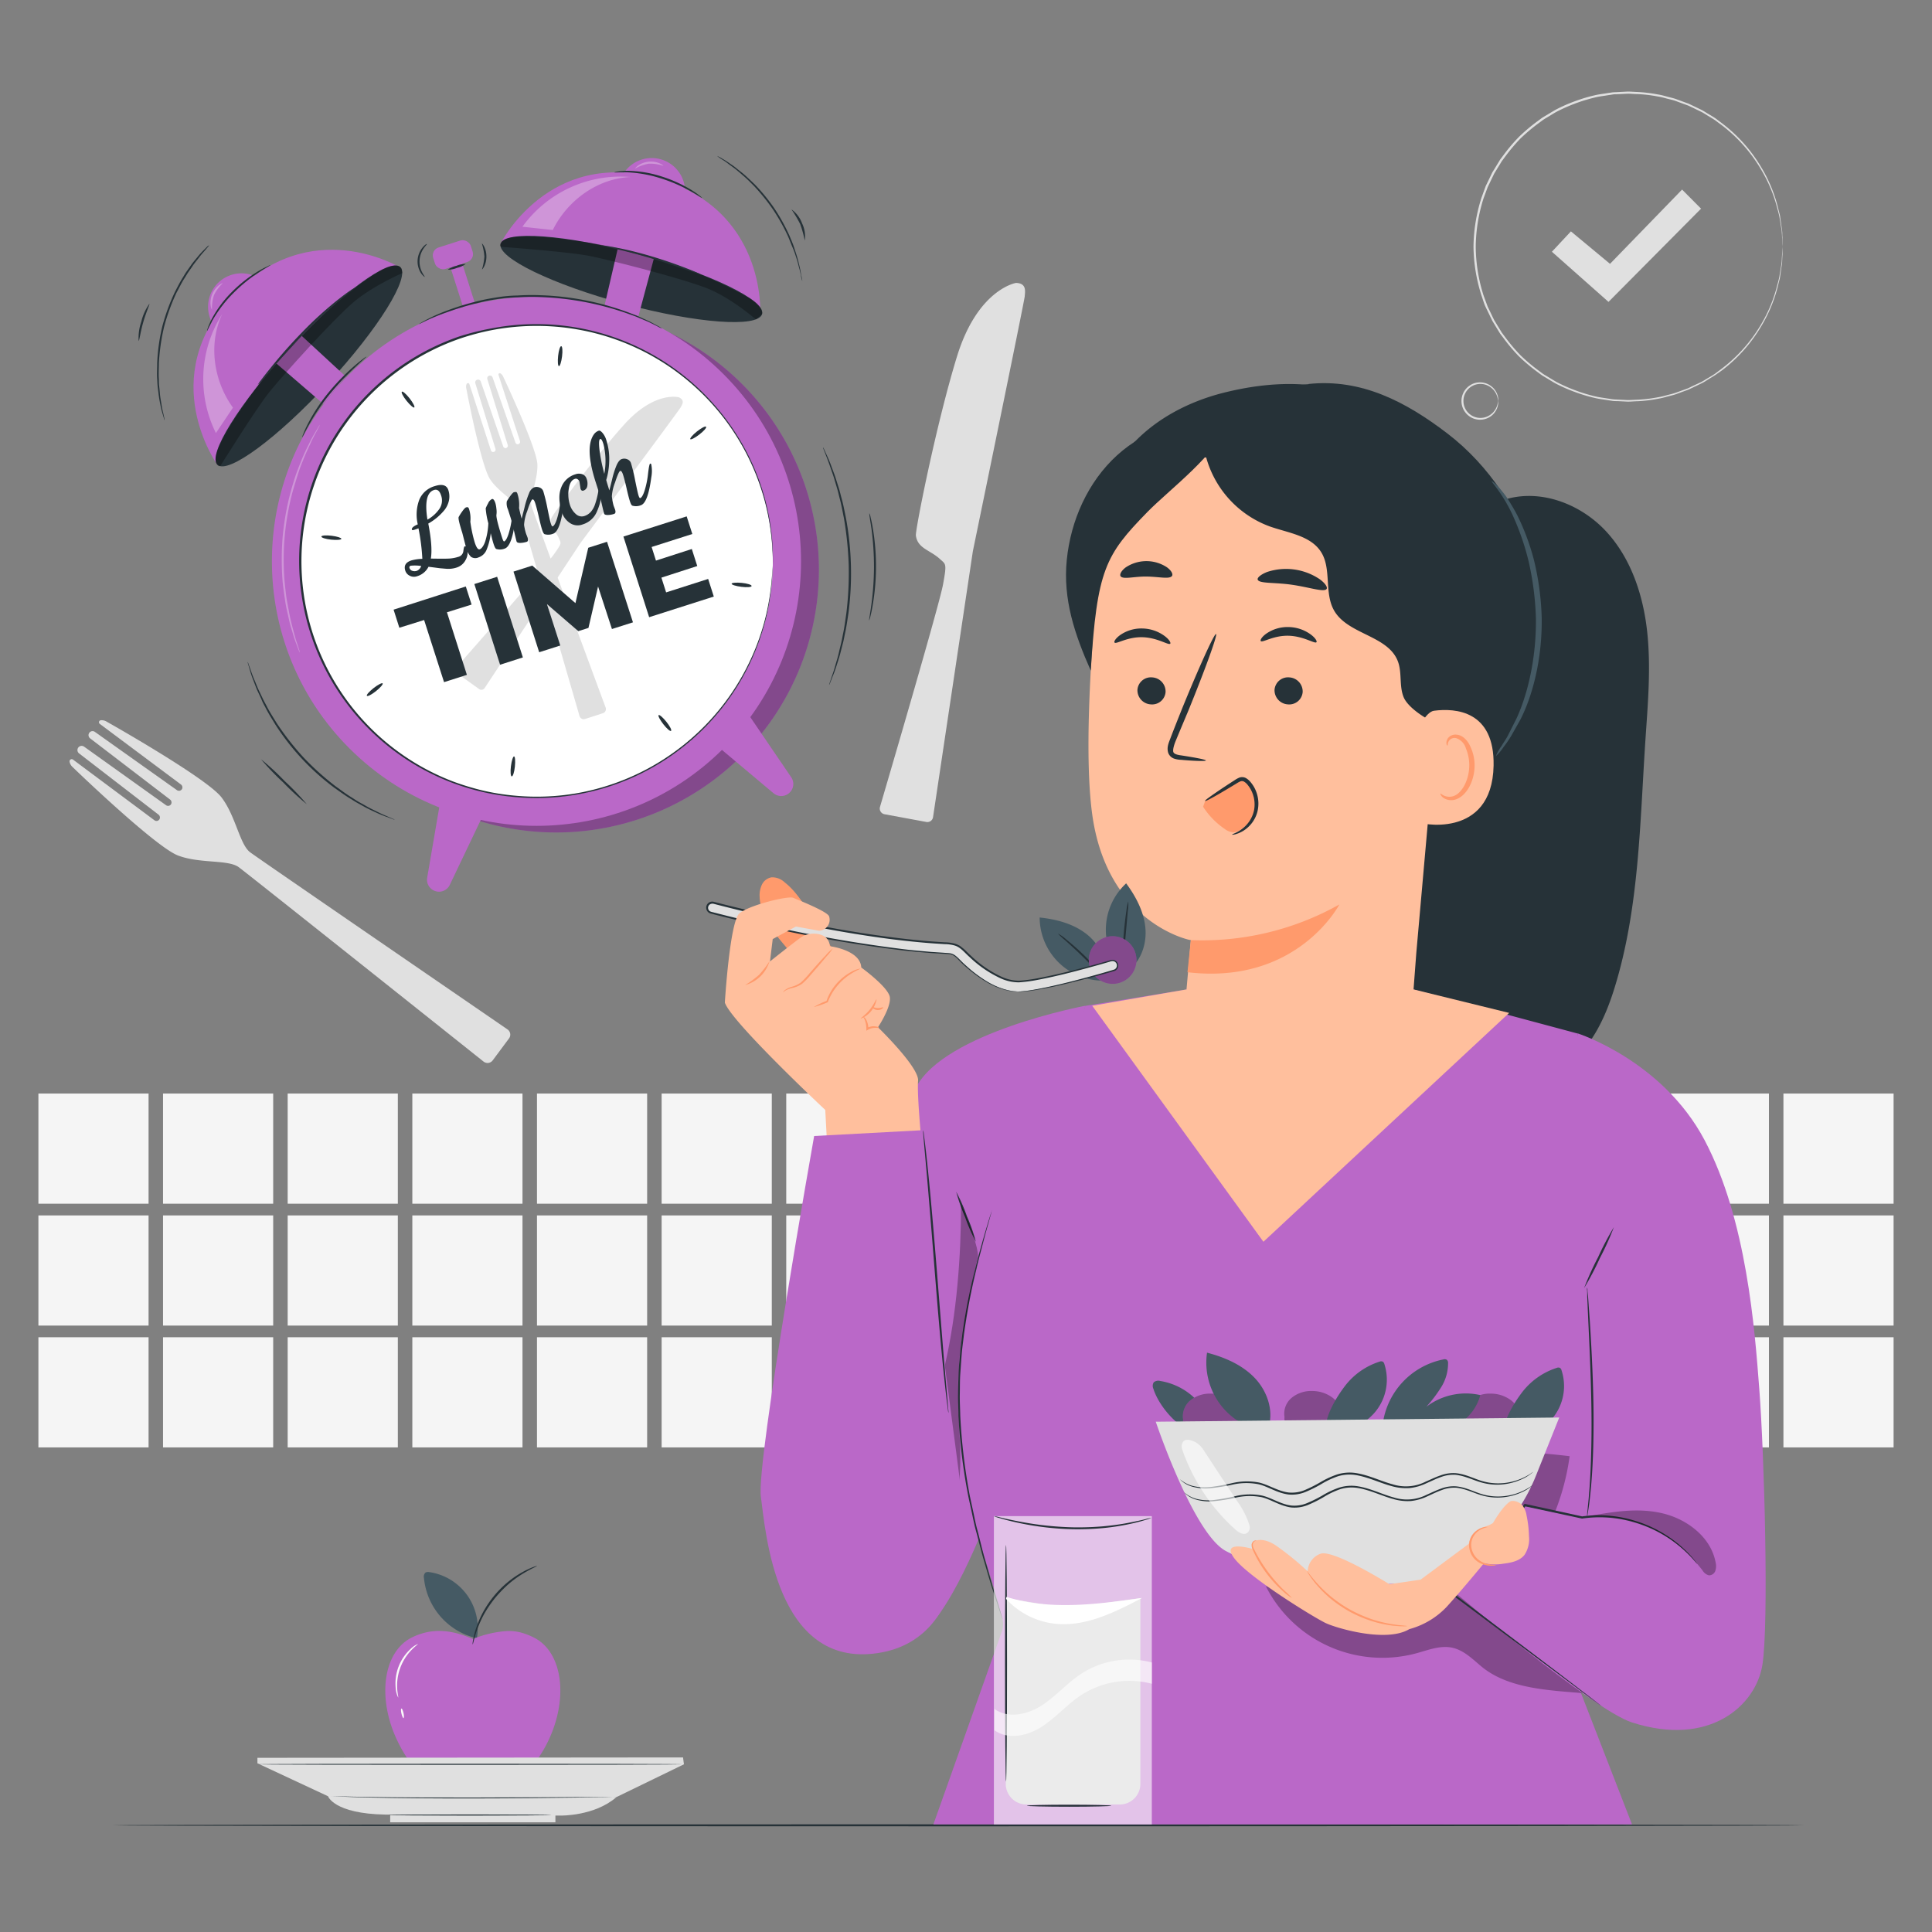 <svg xmlns="http://www.w3.org/2000/svg" viewBox="0 0 500 500"><rect x="0" y="0" width="500" height="500" fill="#808080" stroke="none"/><g id="freepik--background-complete--inject-4"><polygon points="401.63 65.15 406.55 59.88 416.67 68.28 435.32 49.06 440.23 54 416.28 78.13 401.63 65.15" style="fill:#e0e0e0"></polygon><path d="M461.37,63.9s0-.22-.05-.65-.07-1.07-.13-1.89c0-.42-.05-.88-.08-1.39s-.16-1.07-.25-1.67-.2-1.25-.31-1.94a20.5,20.5,0,0,0-.52-2.17,37.8,37.8,0,0,0-4.42-10.58,39.73,39.73,0,0,0-10.1-11.27l-1.72-1.27c-.6-.4-1.23-.76-1.86-1.15s-1.25-.81-1.94-1.12l-2.06-1-1.05-.49-1.1-.4-2.23-.82c-.76-.25-1.55-.41-2.34-.62a19,19,0,0,0-2.4-.54,35.72,35.72,0,0,0-5-.58c-.86,0-1.72-.12-2.59-.1l-2.62.13c-.44,0-.89,0-1.33.09l-1.32.2c-.88.15-1.78.25-2.67.44a43.52,43.52,0,0,0-10.45,3.82c-.84.45-1.64,1-2.47,1.47a14,14,0,0,0-1.22.78l-1.17.87a46.16,46.16,0,0,0-4.5,3.82,45.34,45.34,0,0,0-3.88,4.6l-.91,1.22-.8,1.3-.8,1.31-.4.66-.33.69L385,48.46l-1.08,2.93a42.49,42.49,0,0,0-2,12.5,42.55,42.55,0,0,0,2,12.51L385,79.34c.45.93.9,1.86,1.34,2.79l.34.69.4.66.8,1.32.8,1.3.91,1.22a45.22,45.22,0,0,0,3.88,4.59,44.92,44.92,0,0,0,4.5,3.83l1.16.87c.39.29.82.52,1.23.77.83.5,1.63,1,2.47,1.48a42,42,0,0,0,5.17,2.27,40.69,40.69,0,0,0,5.28,1.55c.89.19,1.79.29,2.67.44l1.32.2c.45.06.89.06,1.33.09l2.62.13c.87,0,1.73-.07,2.59-.1a35.72,35.72,0,0,0,5-.58,19.54,19.54,0,0,0,2.41-.54c.78-.21,1.57-.38,2.33-.63l2.24-.81,1.1-.4,1-.5L440,99c.69-.31,1.3-.75,1.94-1.11s1.26-.75,1.87-1.15l1.71-1.28a39.42,39.42,0,0,0,10.1-11.26A37.8,37.8,0,0,0,460,73.61a21.11,21.11,0,0,0,.52-2.17c.11-.69.21-1.34.31-1.94s.2-1.16.25-1.67.06-1,.08-1.39c.06-.82.1-1.45.13-1.9s.05-.64.05-.64,0,.22,0,.65,0,1.07-.07,1.89l-.06,1.4c0,.52-.15,1.07-.23,1.68s-.18,1.26-.28,2-.33,1.42-.5,2.19a37.92,37.92,0,0,1-4.37,10.68,39.76,39.76,0,0,1-10.12,11.41L444,97c-.61.41-1.25.77-1.88,1.17s-1.26.82-1.95,1.13l-2.08,1-1.06.5c-.36.14-.73.28-1.11.41l-2.25.83c-.77.26-1.57.42-2.36.64a19.5,19.5,0,0,1-2.43.56,38,38,0,0,1-5.06.6c-.87,0-1.74.12-2.62.1l-2.65-.13c-.45,0-.9,0-1.34-.08l-1.34-.2c-.9-.15-1.8-.25-2.7-.44a40.75,40.75,0,0,1-5.36-1.56,41.48,41.48,0,0,1-5.23-2.29c-.85-.46-1.67-1-2.5-1.49-.42-.26-.85-.48-1.25-.78l-1.18-.88a46,46,0,0,1-4.56-3.87,44.07,44.07,0,0,1-3.93-4.65l-.93-1.23-.81-1.32-.81-1.33-.4-.67-.34-.7c-.46-.94-.91-1.89-1.37-2.83s-.72-2-1.09-3a42.93,42.93,0,0,1-2.07-12.67,42.92,42.92,0,0,1,2.07-12.66l1.09-3c.46-.95.92-1.89,1.37-2.83l.34-.71.41-.66.81-1.33.8-1.32.93-1.24a43.87,43.87,0,0,1,3.94-4.64,44.78,44.78,0,0,1,4.55-3.87l1.19-.88c.39-.3.83-.52,1.24-.78.84-.5,1.65-1,2.5-1.49a40.09,40.09,0,0,1,5.23-2.29,40.75,40.75,0,0,1,5.36-1.56c.9-.19,1.8-.29,2.7-.44l1.33-.2c.45-.06.9-.05,1.35-.08l2.65-.14c.88,0,1.75.08,2.61.11a38,38,0,0,1,5.07.6,19.5,19.5,0,0,1,2.43.56c.79.22,1.59.38,2.36.64l2.25.83,1.11.4,1.06.51,2.08,1c.69.32,1.3.77,1.95,1.14s1.27.76,1.88,1.16l1.72,1.3a39.67,39.67,0,0,1,10.13,11.41,37.8,37.8,0,0,1,4.37,10.68c.17.77.42,1.48.5,2.19s.19,1.34.28,2,.18,1.16.23,1.67,0,1,.06,1.4c0,.83.05,1.46.07,1.9S461.37,63.9,461.37,63.9Z" style="fill:#e0e0e0"></path><path d="M387.74,103.78c-.05,0-.05-.41-.25-1.1a4.58,4.58,0,0,0-1.69-2.42,4.4,4.4,0,1,0,0,7,4.59,4.59,0,0,0,1.69-2.42c.2-.7.2-1.11.25-1.11a.78.78,0,0,1,0,.3,3.3,3.3,0,0,1-.08.86A4.6,4.6,0,0,1,386,107.6a4.79,4.79,0,0,1-4.56.75,4.85,4.85,0,0,1,0-9.13A4.79,4.79,0,0,1,386,100a4.62,4.62,0,0,1,1.67,2.67,3.26,3.26,0,0,1,.08.85A.78.78,0,0,1,387.74,103.78Z" style="fill:#e0e0e0"></path><rect x="9.94" y="283.01" width="28.51" height="28.51" style="fill:#f5f5f5"></rect><rect x="9.94" y="314.55" width="28.51" height="28.51" style="fill:#f5f5f5"></rect><rect x="9.94" y="346.08" width="28.51" height="28.51" style="fill:#f5f5f5"></rect><rect x="42.19" y="283.01" width="28.51" height="28.51" style="fill:#f5f5f5"></rect><rect x="42.19" y="314.55" width="28.51" height="28.51" style="fill:#f5f5f5"></rect><rect x="42.19" y="346.08" width="28.51" height="28.51" style="fill:#f5f5f5"></rect><rect x="74.45" y="283.01" width="28.51" height="28.51" style="fill:#f5f5f5"></rect><rect x="74.45" y="314.55" width="28.51" height="28.51" style="fill:#f5f5f5"></rect><rect x="74.45" y="346.08" width="28.51" height="28.51" style="fill:#f5f5f5"></rect><rect x="106.71" y="283.01" width="28.51" height="28.51" style="fill:#f5f5f5"></rect><rect x="106.71" y="314.55" width="28.51" height="28.51" style="fill:#f5f5f5"></rect><rect x="106.71" y="346.08" width="28.51" height="28.51" style="fill:#f5f5f5"></rect><rect x="138.97" y="283.01" width="28.51" height="28.51" style="fill:#f5f5f5"></rect><rect x="138.97" y="314.55" width="28.51" height="28.51" style="fill:#f5f5f5"></rect><rect x="138.97" y="346.08" width="28.51" height="28.51" style="fill:#f5f5f5"></rect><rect x="171.23" y="283.01" width="28.51" height="28.51" style="fill:#f5f5f5"></rect><rect x="171.23" y="314.55" width="28.51" height="28.51" style="fill:#f5f5f5"></rect><rect x="171.23" y="346.08" width="28.51" height="28.51" style="fill:#f5f5f5"></rect><rect x="203.48" y="283.01" width="28.51" height="28.51" style="fill:#f5f5f5"></rect><rect x="203.48" y="314.55" width="28.51" height="28.51" style="fill:#f5f5f5"></rect><rect x="203.48" y="346.08" width="28.51" height="28.51" style="fill:#f5f5f5"></rect><rect x="235.74" y="283.01" width="28.51" height="28.51" style="fill:#f5f5f5"></rect><rect x="235.74" y="314.55" width="28.51" height="28.51" style="fill:#f5f5f5"></rect><rect x="235.74" y="346.08" width="28.51" height="28.51" style="fill:#f5f5f5"></rect><rect x="268" y="283.01" width="28.51" height="28.51" style="fill:#f5f5f5"></rect><rect x="268" y="314.55" width="28.51" height="28.51" style="fill:#f5f5f5"></rect><rect x="268" y="346.08" width="28.51" height="28.51" style="fill:#f5f5f5"></rect><rect x="300.26" y="283.01" width="28.51" height="28.51" style="fill:#f5f5f5"></rect><rect x="300.26" y="314.55" width="28.51" height="28.51" style="fill:#f5f5f5"></rect><rect x="300.26" y="346.08" width="28.51" height="28.51" style="fill:#f5f5f5"></rect><rect x="332.52" y="283.01" width="28.51" height="28.51" style="fill:#f5f5f5"></rect><rect x="332.52" y="314.55" width="28.51" height="28.51" style="fill:#f5f5f5"></rect><rect x="332.52" y="346.08" width="28.51" height="28.51" style="fill:#f5f5f5"></rect><rect x="364.78" y="283.01" width="28.51" height="28.51" style="fill:#f5f5f5"></rect><rect x="364.78" y="314.55" width="28.51" height="28.51" style="fill:#f5f5f5"></rect><rect x="364.78" y="346.08" width="28.51" height="28.51" style="fill:#f5f5f5"></rect><rect x="397.03" y="283.01" width="28.51" height="28.51" style="fill:#f5f5f5"></rect><rect x="397.03" y="314.55" width="28.51" height="28.51" style="fill:#f5f5f5"></rect><rect x="397.03" y="346.08" width="28.51" height="28.51" style="fill:#f5f5f5"></rect><rect x="429.29" y="283.01" width="28.51" height="28.51" style="fill:#f5f5f5"></rect><rect x="429.29" y="314.55" width="28.51" height="28.51" style="fill:#f5f5f5"></rect><rect x="429.29" y="346.08" width="28.51" height="28.51" style="fill:#f5f5f5"></rect><rect x="461.55" y="283.01" width="28.51" height="28.51" style="fill:#f5f5f5"></rect><rect x="461.55" y="314.55" width="28.51" height="28.51" style="fill:#f5f5f5"></rect><rect x="461.55" y="346.08" width="28.51" height="28.51" style="fill:#f5f5f5"></rect><path d="M262.94,73.22s-9.89,1.58-15.26,19-10.84,45-10.65,46.38c.45,3.36,3.62,3.7,6.22,6.07,1.53,1.41,1.84,1,.79,6.67-.94,5.11-13.69,48.61-16.3,57.49a1.5,1.5,0,0,0,1.16,1.89l10.82,2a1.48,1.48,0,0,0,1.75-1.24l10.3-68.8s13.38-64.9,13.43-66S265.83,73.29,262.94,73.22Z" style="fill:#e0e0e0"></path><path d="M64.75,220.58c-2.74-2.05-3.73-9.43-7.46-14.26S29.46,187.8,27.65,186.79a2.47,2.47,0,0,0-1.63-.38.52.52,0,0,0-.21.92l21,15.68a.94.94,0,0,1,.31,1.16.91.91,0,0,1-1.34.31L24.57,189.42a1,1,0,0,0-1.24,1.67L44,206.91a.94.94,0,0,1,.3,1.16.9.9,0,0,1-1.34.31L21.77,193.24A1.07,1.07,0,0,0,20.49,195L41,210.81a.93.93,0,0,1,.3,1.16.9.9,0,0,1-1.34.31l-21.07-15.7a.56.56,0,0,0-.89.5,2.44,2.44,0,0,0,.84,1.48c1.48,1.45,21.49,20.62,27.18,22.82s13.06,1,15.8,3.07c2.51,1.86,54.32,43.11,63.33,50.29a1.66,1.66,0,0,0,2.36-.32l4.21-5.66a1.64,1.64,0,0,0-.38-2.35C121.85,259.88,67.25,222.44,64.75,220.58Z" style="fill:#e0e0e0"></path></g><g id="freepik--Table--inject-4"><path d="M467,472.39c0,.14-98,.26-218.94.26s-219-.12-219-.26,98-.26,219-.26S467,472.24,467,472.39Z" style="fill:#263238"></path></g><g id="freepik--Apple--inject-4"><path d="M123.48,423.61a14.67,14.67,0,0,0-12.37-16.75,1.51,1.51,0,0,0-1,.12,1.49,1.49,0,0,0-.39,1.41A17.72,17.72,0,0,0,123.46,424" style="fill:#455a64"></path><path d="M102.92,450.68c3.7,7.63,9,12.76,15.61,13,1.31.05,2.31-.82,3.57-.89a8.23,8.23,0,0,1,2.11.79,2.9,2.9,0,0,0,1.09.25c6.81-.36,12.61-5.15,16.52-13.16,5.44-11.21,3.76-23.26-3.75-26.92a17.79,17.79,0,0,0-3.07-1.2,12.54,12.54,0,0,0-3.74-.44,27.67,27.67,0,0,0-8.53,1.93l-.37.13c-6.1-2.69-11-2.71-15.71-.42C99.14,427.42,97.47,439.47,102.92,450.68Z" style="fill:#BA68C8"></path><path d="M103.05,439.32a5.92,5.92,0,0,1-.62-2.25,12.13,12.13,0,0,1,3.81-10.31,5.86,5.86,0,0,1,1.94-1.31c0,.08-.7.56-1.69,1.57a13.29,13.29,0,0,0-3.7,10C102.89,438.44,103.14,439.29,103.05,439.32Z" style="fill:#fafafa"></path><path d="M104.43,444.65c-.14,0-.38-.5-.54-1.18s-.17-1.27,0-1.3.38.5.54,1.18S104.57,444.62,104.43,444.65Z" style="fill:#fafafa"></path><path d="M139,405.27c0,.09-1.41.63-3.53,1.9a28.35,28.35,0,0,0-3.52,2.5,31.51,31.51,0,0,0-3.71,3.76,30.89,30.89,0,0,0-3,4.38,28.38,28.38,0,0,0-1.76,3.95c-.82,2.32-1.06,3.85-1.16,3.83a3.8,3.8,0,0,1,.11-1.08,10.17,10.17,0,0,1,.25-1.25c.13-.48.24-1,.45-1.62a26,26,0,0,1,1.69-4.05,26.65,26.65,0,0,1,6.78-8.29,24.72,24.72,0,0,1,3.64-2.45,14.16,14.16,0,0,1,1.5-.76,9.92,9.92,0,0,1,1.17-.5A3.86,3.86,0,0,1,139,405.27Z" style="fill:#263238"></path><path d="M66.62,454.92v1.42l18.27,8.52s1.5,4.52,14.81,4.75,45.34.26,45.34.26,8.81.19,14.5-4.79L177,456.6l-.23-1.78Z" style="fill:#e0e0e0"></path><rect x="100.98" y="469.72" width="42.76" height="1.89" style="fill:#e0e0e0"></rect><path d="M159.84,465l-.19,0-.57,0-2.18.06-8,.15c-6.79.1-16.16.21-26.5.22s-19.73-.06-26.51-.23c-3.39-.08-6.13-.16-8-.26l-2.18-.1-.57,0-.19,0h.76l2.19.05c1.89.07,4.63.11,8,.17,6.78.11,16.15.16,26.51.14s19.71-.08,26.49-.13l8-.06h2.94Z" style="fill:#263238"></path><path d="M142.74,469.72c0,.08-9.49.15-21.18.15s-21.18-.07-21.18-.15,9.48-.14,21.18-.14S142.74,469.64,142.74,469.72Z" style="fill:#263238"></path><path d="M176.63,456.6c0,.08-24.66.14-55.07.14s-55.07-.06-55.07-.14,24.65-.14,55.07-.14S176.63,456.52,176.63,456.6Z" style="fill:#263238"></path></g><g id="freepik--Clock--inject-4"><path d="M211.92,148.58a68,68,0,1,1-66.84-69.13A68,68,0,0,1,211.92,148.58Z" style="fill:#BA68C8"></path><g style="opacity:0.3"><path d="M211.92,148.58a68,68,0,1,1-66.84-69.13A68,68,0,0,1,211.92,148.58Z"></path></g><circle cx="138.84" cy="145.26" r="68.47" transform="translate(-62.05 140.72) rotate(-45)" style="fill:#BA68C8"></circle><circle cx="138.84" cy="145.26" r="61.16" transform="translate(-52.76 205.81) rotate(-63.83)" style="fill:#fff"></circle><path d="M200,146.29s0-.34,0-1,0-1.63-.09-2.91a61.13,61.13,0,0,0-23.29-45A60.89,60.89,0,0,0,151.1,85.57a61.75,61.75,0,0,0-23.88-.12A64.28,64.28,0,0,0,119,87.64a61,61,0,0,0-1.93,114.54,65.91,65.91,0,0,0,8.1,2.46,59.43,59.43,0,0,0,8.15,1.28,60.82,60.82,0,0,0,15.73-.59,61,61,0,0,0,25.86-11,61.25,61.25,0,0,0,22.85-33.2,62.36,62.36,0,0,0,1.94-11c.14-1.27.13-2.25.19-2.9s.06-1,.06-1,0,1.35-.15,3.9a59.49,59.49,0,0,1-1.85,11,61.11,61.11,0,0,1-22.82,33.45,61.2,61.2,0,0,1-26,11.07,60.77,60.77,0,0,1-15.84.63,61.87,61.87,0,0,1-8.21-1.28,64.77,64.77,0,0,1-8.17-2.47,61.42,61.42,0,0,1,1.94-115.45A67,67,0,0,1,127.13,85a61.25,61.25,0,0,1,49.68,12.1,61.83,61.83,0,0,1,15.24,17.73A60.17,60.17,0,0,1,200,142.39C200.06,145,200,146.29,200,146.29Z" style="fill:#263238"></path><path d="M110.56,227.11,113.84,208l10.73,3.9L116.41,229a3.08,3.08,0,0,1-3.49,1.69h0A3.1,3.1,0,0,1,110.56,227.11Z" style="fill:#BA68C8"></path><path d="M204.75,201.13l-10.89-16-8.15,8,14.48,12.16a3.1,3.1,0,0,0,3.88.08h0A3.09,3.09,0,0,0,204.75,201.13Z" style="fill:#BA68C8"></path><rect x="118.56" y="68.01" width="3.21" height="14.34" transform="translate(-17.16 40.06) rotate(-17.69)" style="fill:#BA68C8"></rect><rect x="112.1" y="63" width="10.22" height="5.83" rx="2.13" transform="translate(-14.48 38.72) rotate(-17.68)" style="fill:#BA68C8"></rect><path d="M137.59,131.09c-.73-2.23,1.65-6.76,1.48-10.94s-8.24-21.4-8.85-22.69a1.74,1.74,0,0,0-.77-.86A.35.35,0,0,0,129,97l5.57,17.13a.65.65,0,0,1-.29.77.62.62,0,0,1-.88-.36l-5.92-16.86a.71.71,0,0,0-1.35.45l5.26,17a.64.64,0,0,1-.29.77.61.61,0,0,1-.87-.36l-5.83-16.86a.74.74,0,0,0-1.4.46l5.22,17a.65.65,0,0,1-.29.77.62.62,0,0,1-.88-.36l-5.57-17.14a.38.38,0,0,0-.69-.07,1.66,1.66,0,0,0-.12,1.16c.26,1.39,3.85,20.06,6.17,23.55s6.9,5.75,7.63,8c.66,2,13.31,45.68,15.51,53.26a1.13,1.13,0,0,0,1.44.76l4.6-1.49a1.13,1.13,0,0,0,.72-1.47C154,175.73,138.25,133.12,137.59,131.09Z" style="fill:#e0e0e0"></path><path d="M175.73,102.83s-6.24-1.77-14.15,7-18.63,23.41-18.9,24.29c-.66,2.1,1.11,3.16,2,5.27.52,1.24.82,1.06-1.36,4.12-1.95,2.74-21.3,24.78-25.25,29.28a1,1,0,0,0,.17,1.42l5.79,4.14a1,1,0,0,0,1.37-.25l24.81-37.55s25.57-34.41,25.91-35.07S177.4,103.66,175.73,102.83Z" style="fill:#e0e0e0"></path><path d="M161.15,45.27a8.64,8.64,0,0,1,16.15,4.3Z" style="fill:#BA68C8"></path><path d="M129.56,63S142,38.27,170.14,46.17s26.59,34.76,26.59,34.76Z" style="fill:#BA68C8"></path><path d="M197.22,81.29c-1,3.57-16.89,2.4-35.57-2.62s-33.05-12-32.09-15.56,16.88-2.4,35.57,2.62S198.18,77.72,197.22,81.29Z" style="fill:#263238"></path><polygon points="159.86 64.4 156.24 80.01 165.21 81.86 169.23 66.89 159.86 64.4" style="fill:#BA68C8"></polygon><g style="opacity:0.3"><path d="M129.57,63.87s17.11,1.26,22.67,2.31,24.7,6,30.89,8.49,12.49,8,12.49,8l1.6-1.37s.63-1.85-3.13-4.09A128.86,128.86,0,0,0,152,62.73c-21.4-3.28-22.37-.59-22.61.76"></path></g><path d="M181.69,51.22c-.05.08-1.15-.73-3.05-1.79a40.93,40.93,0,0,0-7.8-3.33,33.64,33.64,0,0,0-8.34-1.5c-2.17-.09-3.52.12-3.53,0a3.55,3.55,0,0,1,.93-.21,9.62,9.62,0,0,1,1.12-.12,13.6,13.6,0,0,1,1.49-.06A29.63,29.63,0,0,1,171,45.6a35,35,0,0,1,7.84,3.51A21.36,21.36,0,0,1,181,50.59,3.69,3.69,0,0,1,181.69,51.22Z" style="fill:#263238"></path><g style="opacity:0.3"><path d="M163.2,45.81a31.32,31.32,0,0,0-28,12.87l7.86.85C146.84,51.86,154.64,46.18,163.2,45.81Z" style="fill:#fff"></path></g><g style="opacity:0.3"><path d="M171.67,42.92a10.62,10.62,0,0,0-3.74-.56,10.49,10.49,0,0,0-3.56,1.28c-.05,0,.23-.42.83-.84a5.84,5.84,0,0,1,5.49-.54C171.36,42.56,171.7,42.86,171.67,42.92Z" style="fill:#fff"></path></g><g style="opacity:0.3"><path d="M77.57,168.88a3.42,3.42,0,0,1-.25-.57l-.63-1.67a26.51,26.51,0,0,1-.9-2.67c-.3-1.06-.72-2.25-1-3.61s-.68-2.83-.93-4.44-.5-3.34-.7-5.17a71.7,71.7,0,0,1,0-11.93,70.77,70.77,0,0,1,2.12-11.75c.51-1.76,1-3.44,1.58-5s1.14-2.94,1.69-4.22,1.13-2.38,1.61-3.37.95-1.82,1.35-2.48l.92-1.54a3.43,3.43,0,0,1,.34-.51,2.54,2.54,0,0,1-.25.57l-.83,1.57c-.37.68-.82,1.51-1.27,2.52s-1,2.1-1.53,3.39-1.12,2.67-1.62,4.21-1,3.19-1.53,5a67.82,67.82,0,0,0-2.06,23.51c.19,1.81.35,3.54.65,5.13s.56,3.09.86,4.43.64,2.55.92,3.61.56,2,.81,2.7l.54,1.69A2.34,2.34,0,0,1,77.57,168.88Z" style="fill:#fff"></path></g><path d="M171.31,85a2.87,2.87,0,0,1-.62-.25L169,83.88l-1.23-.6-1.51-.64-1.73-.73-2-.72a75.55,75.55,0,0,0-22.58-4.3,57.56,57.56,0,0,0-6,.06h0a47.44,47.44,0,0,0-10.39,1.49,73.41,73.41,0,0,0-8.06,2.42A53.28,53.28,0,0,0,110.26,83c-1.18.57-1.81.92-1.83.88a2.43,2.43,0,0,1,.44-.29c.29-.18.72-.45,1.31-.75a44,44,0,0,1,5.12-2.31A68.62,68.62,0,0,1,123.38,78q2.34-.6,5-1a35.89,35.89,0,0,1,5.51-.52h0a56.28,56.28,0,0,1,6.11-.07,72.41,72.41,0,0,1,22.68,4.47l2,.76,1.73.78,1.49.67c.46.23.86.46,1.23.65l1.67.91A4.49,4.49,0,0,1,171.31,85Z" style="fill:#263238"></path><path d="M120.52,68.32a6,6,0,0,1-2.24,1,5.76,5.76,0,0,1-2.39.47,5.89,5.89,0,0,1,2.24-1A5.76,5.76,0,0,1,120.52,68.32Z" style="fill:#263238"></path><path d="M55.18,84A8.65,8.65,0,0,1,66.5,71.72Z" style="fill:#BA68C8"></path><path d="M56.23,120.25S40.06,97.76,60.16,76.48s43.13-7.38,43.13-7.38Z" style="fill:#BA68C8"></path><path d="M103.58,69.11c2.72,2.51-5.67,16-18.73,30.13S59,122.8,56.29,120.29,62,104.29,75,90.16,100.87,66.6,103.58,69.11Z" style="fill:#263238"></path><polygon points="71.52 94.06 83.65 104.52 89.47 97.44 78.08 86.92 71.52 94.06" style="fill:#BA68C8"></polygon><g style="opacity:0.3"><path d="M57,120.63s9.07-14.57,12.58-19,16.79-19.08,21.88-23.4,12.68-7.56,12.68-7.56l-.19-1.1-.28-.42s-1.33-1.49-5.61,1.09c-3.74,2.25-18.82,12.61-31.66,30s-10.92,19.54-9.84,20.37"></path></g><path d="M70,68.6c0,.08-1.18.68-3,1.87a40.74,40.74,0,0,0-6.58,5.36,33.29,33.29,0,0,0-5.2,6.69c-1.09,1.88-1.54,3.16-1.63,3.13a3.74,3.74,0,0,1,.25-.92,8.87,8.87,0,0,1,.41-1,14.37,14.37,0,0,1,.64-1.34,29.32,29.32,0,0,1,5.16-6.87,34.74,34.74,0,0,1,6.75-5.31,19.52,19.52,0,0,1,2.31-1.22A3.57,3.57,0,0,1,70,68.6Z" style="fill:#263238"></path><path d="M94.87,92.28c0,.07-1.11,1-2.9,2.7a73,73,0,0,0-6.52,6.91,55.11,55.11,0,0,0-5.37,7.83c-1.2,2.12-1.8,3.51-1.88,3.47a4.53,4.53,0,0,1,.34-1,26.67,26.67,0,0,1,1.21-2.64,46.61,46.61,0,0,1,5.3-8,57.46,57.46,0,0,1,6.68-6.86c.92-.8,1.7-1.42,2.25-1.82A4,4,0,0,1,94.87,92.28Z" style="fill:#263238"></path><g style="opacity:0.3"><path d="M57.51,81.27a31.35,31.35,0,0,0-1.63,30.8l4.41-6.57C55.26,98.57,53.86,89,57.51,81.27Z" style="fill:#fff"></path></g><g style="opacity:0.3"><path d="M57.62,73.32a10.9,10.9,0,0,0-2.24,3.05,10.77,10.77,0,0,0-.52,3.75c-.06,0-.26-.39-.35-1.12a5.83,5.83,0,0,1,2.07-5.12C57.15,73.43,57.58,73.27,57.62,73.32Z" style="fill:#fff"></path></g><path d="M191.87,151.87c-1.43-.18-2.56-.54-2.53-.8s1.22-.36,2.65-.22,2.56.51,2.53.81S193.3,152.05,191.87,151.87Z" style="fill:#263238"></path><path d="M171.67,187.43c-.89-1.14-1.43-2.19-1.22-2.36s1.11.61,2,1.72,1.45,2.17,1.22,2.36S172.55,188.56,171.67,187.43Z" style="fill:#263238"></path><path d="M132.23,198.29c.18-1.43.54-2.56.81-2.53s.36,1.21.21,2.64-.51,2.56-.81,2.53S132.05,199.71,132.23,198.29Z" style="fill:#263238"></path><path d="M96.68,178.08c1.13-.88,2.19-1.43,2.35-1.22s-.6,1.11-1.72,2-2.17,1.45-2.36,1.22S95.54,179,96.68,178.08Z" style="fill:#263238"></path><path d="M85.82,138.65c1.43.18,2.56.54,2.53.8s-1.22.36-2.65.21-2.56-.51-2.53-.8S84.39,138.47,85.82,138.65Z" style="fill:#263238"></path><path d="M106,103.09c.89,1.14,1.43,2.19,1.22,2.36s-1.11-.61-2-1.72-1.45-2.18-1.22-2.36S105.14,102,106,103.09Z" style="fill:#263238"></path><path d="M145.46,92.23c-.18,1.43-.54,2.56-.81,2.53s-.36-1.21-.21-2.64.51-2.57.81-2.53S145.64,90.81,145.46,92.23Z" style="fill:#263238"></path><path d="M181,112.44c-1.13.88-2.19,1.42-2.35,1.22s.6-1.12,1.72-2,2.17-1.46,2.36-1.22S182.15,111.56,181,112.44Z" style="fill:#263238"></path><path d="M54.12,63.48a2,2,0,0,1-.3.4L52.88,65a22,22,0,0,0-1.43,1.72c-.53.7-1.19,1.46-1.78,2.38l-1,1.43c-.33.5-.63,1.05-1,1.6-.7,1.1-1.29,2.35-2,3.64a52.66,52.66,0,0,0-3.22,8.88A53.44,53.44,0,0,0,41.12,94c0,1.45-.11,2.83,0,4.13,0,.64,0,1.27.08,1.87s.12,1.17.17,1.72c.08,1.1.29,2.07.42,2.94a20.23,20.23,0,0,0,.44,2.2l.3,1.39a1.83,1.83,0,0,1,.07.5,1.64,1.64,0,0,1-.17-.47l-.4-1.37a17.9,17.9,0,0,1-.53-2.2,29.68,29.68,0,0,1-.49-3c-.07-.55-.14-1.13-.21-1.73s-.08-1.23-.12-1.89c-.1-1.3,0-2.7,0-4.17A49.77,49.77,0,0,1,42,84.49a51.4,51.4,0,0,1,3.3-9c.68-1.3,1.3-2.55,2-3.65.34-.55.65-1.1,1-1.6l1-1.42c.62-.92,1.3-1.67,1.85-2.35a19.81,19.81,0,0,1,1.51-1.68c.41-.4.74-.74,1-1A2.11,2.11,0,0,1,54.12,63.48Z" style="fill:#263238"></path><path d="M38.66,78.63c.14.07-.82,2.1-1.58,4.73s-1,4.86-1.2,4.85a12.92,12.92,0,0,1,.7-5A13.05,13.05,0,0,1,38.66,78.63Z" style="fill:#263238"></path><path d="M207.64,72.77a8.69,8.69,0,0,1-.38-1.55c-.1-.5-.22-1.11-.42-1.81s-.36-1.51-.65-2.38-.56-1.82-1-2.82-.82-2.06-1.3-3.16a51.39,51.39,0,0,0-3.84-6.83,52.7,52.7,0,0,0-4.91-6.09c-.86-.85-1.65-1.68-2.46-2.38s-1.56-1.36-2.27-1.93-1.38-1-2-1.49-1.1-.78-1.53-1.06a8.59,8.59,0,0,1-1.3-.92,10.63,10.63,0,0,1,1.4.75,17.86,17.86,0,0,1,1.59,1c.6.42,1.31.86,2,1.44s1.53,1.17,2.33,1.9,1.64,1.52,2.51,2.37a48.4,48.4,0,0,1,5,6.13,49.41,49.41,0,0,1,3.84,6.92c.47,1.12.94,2.18,1.27,3.21s.66,2,.9,2.87.43,1.7.59,2.41.26,1.34.33,1.85A10,10,0,0,1,207.64,72.77Z" style="fill:#263238"></path><path d="M208.27,62.25A29,29,0,0,0,207.09,58a30.29,30.29,0,0,0-2.27-3.81,7.55,7.55,0,0,1,2.75,3.61A7.56,7.56,0,0,1,208.27,62.25Z" style="fill:#263238"></path><path d="M102.18,212.14a2.22,2.22,0,0,1-.56-.17l-1.59-.58a24.58,24.58,0,0,1-2.46-1c-.95-.44-2-.9-3.19-1.55l-1.81-1c-.63-.34-1.25-.76-1.91-1.16-1.33-.79-2.66-1.77-4.08-2.77a62.27,62.27,0,0,1-15.36-16.46c-.9-1.49-1.79-2.88-2.48-4.27-.36-.68-.73-1.33-1-2s-.58-1.28-.86-1.88c-.57-1.18-.95-2.31-1.33-3.28a25.41,25.41,0,0,1-.86-2.53l-.48-1.63a3.46,3.46,0,0,1-.13-.57,2,2,0,0,1,.23.54l.57,1.59c.23.7.53,1.54.94,2.49s.81,2.07,1.4,3.24c.28.59.57,1.21.88,1.85s.69,1.28,1.05,2c.7,1.36,1.6,2.74,2.5,4.21A71.63,71.63,0,0,0,78.53,196a70.52,70.52,0,0,0,8.34,7.5c1.4,1,2.71,2,4,2.79.65.41,1.26.83,1.88,1.19l1.79,1c1.12.67,2.2,1.15,3.13,1.62s1.74.83,2.42,1.11l1.54.68A3.06,3.06,0,0,1,102.18,212.14Z" style="fill:#263238"></path><path d="M79.4,208.13a67.53,67.53,0,0,1-6.1-5.63,66.88,66.88,0,0,1-5.74-6,64.52,64.52,0,0,1,6.1,5.63A66.88,66.88,0,0,1,79.4,208.13Z" style="fill:#263238"></path><path d="M213,115.75a3,3,0,0,1,.3.57l.76,1.68c.34.73.73,1.63,1.11,2.7s.89,2.27,1.29,3.64l.68,2.15c.23.75.41,1.54.63,2.36.46,1.62.79,3.39,1.17,5.25a79.11,79.11,0,0,1,.64,24.57c-.29,1.87-.53,3.66-.9,5.3-.18.83-.31,1.63-.51,2.39s-.38,1.48-.56,2.18c-.33,1.39-.76,2.62-1.1,3.7s-.67,2-1,2.75l-.67,1.72a3.13,3.13,0,0,1-.27.58,2.68,2.68,0,0,1,.17-.62l.58-1.74c.27-.76.58-1.68.88-2.77s.72-2.32,1-3.72c.17-.69.35-1.42.53-2.17s.31-1.56.48-2.38c.35-1.64.57-3.42.84-5.28a88,88,0,0,0,.6-12.24,89.23,89.23,0,0,0-1.23-12.19c-.37-1.85-.68-3.61-1.12-5.23-.21-.81-.38-1.6-.6-2.35s-.43-1.46-.64-2.15c-.38-1.37-.85-2.58-1.21-3.65s-.72-2-1-2.72-.49-1.27-.67-1.71A2.58,2.58,0,0,1,213,115.75Z" style="fill:#263238"></path><path d="M225,132.86a4.07,4.07,0,0,1,.32,1.06c.17.68.38,1.69.59,2.93a59.33,59.33,0,0,1-.05,19.72c-.21,1.25-.42,2.25-.6,2.94a5.07,5.07,0,0,1-.32,1.05c-.09,0,.22-1.55.56-4a75.49,75.49,0,0,0,.69-9.81,74.56,74.56,0,0,0-.64-9.8C225.18,134.41,224.88,132.88,225,132.86Z" style="fill:#263238"></path><path d="M109.91,71.68s-.5-.29-1-1.05a5.59,5.59,0,0,1-.83-3.35,5.65,5.65,0,0,1,1.28-3.22c.57-.68,1.07-1,1.11-.9s-.35.42-.82,1.12a6,6,0,0,0-.41,6.18C109.62,71.21,110,71.62,109.91,71.68Z" style="fill:#263238"></path><path d="M124.74,69.71a14.64,14.64,0,0,0,.62-3.34,15.13,15.13,0,0,0-.65-3.35c.06,0,.34.27.62.86a5.76,5.76,0,0,1,.55,2.48,5.65,5.65,0,0,1-.53,2.49C125.07,69.45,124.79,69.75,124.74,69.71Z" style="fill:#263238"></path><path d="M91.94,74.45a7.16,7.16,0,0,1-1.08.91c-.71.55-1.73,1.37-3,2.4a119.92,119.92,0,0,0-9.23,8.58c-3.43,3.53-6.36,6.9-8.46,9.36l-2.47,2.92a7,7,0,0,1-1,1,7.68,7.68,0,0,1,.79-1.17c.54-.72,1.34-1.76,2.35-3,2-2.52,4.92-5.94,8.37-9.48a95.1,95.1,0,0,1,9.37-8.51c1.28-1,2.33-1.78,3.08-2.28A7.54,7.54,0,0,1,91.94,74.45Z" style="fill:#263238"></path><path d="M181.36,71.05a4.26,4.26,0,0,1-1-.29l-2.72-.93c-2.31-.8-5.49-1.87-9-2.94s-6.81-1.9-9.19-2.44-3.84-.83-3.83-.91a3.69,3.69,0,0,1,1.06.08c.68.08,1.65.24,2.85.47,2.4.45,5.69,1.24,9.25,2.3s6.75,2.21,9,3.09c1.14.44,2.05.82,2.68,1.09A4.81,4.81,0,0,1,181.36,71.05Z" style="fill:#263238"></path></g><g id="freepik--Text--inject-4"><path d="M108.53,129.28a6.14,6.14,0,0,1,4-3.48q2.88-.92,3.51,1.07a5.21,5.21,0,0,1,.15,2.65,6.11,6.11,0,0,1-1.1,2.4,14.76,14.76,0,0,1-4.25,3.58c.79,4.07,1,7.09.66,9.06q3.49.06,4.68,0a9.81,9.81,0,0,0,2.4-.44,1.73,1.73,0,0,0,1.34-1.53c.09-.75.2-1.15.34-1.19s.46,0,.57.38a3.85,3.85,0,0,1-.32,3.12,3.91,3.91,0,0,1-2.24,1.95,6.91,6.91,0,0,1-2.76.35l-1.66-.14-1.44-.19-1.51-.19a4.85,4.85,0,0,1-3.06,2.48,2.32,2.32,0,0,1-1.78-.15,2.17,2.17,0,0,1-1.17-1.32c-.42-1.3.12-2.19,1.6-2.66a11.8,11.8,0,0,1,2.81-.4,53.17,53.17,0,0,0-1-7.9c-.24.1-.58.22-1,.36s-.65.13-.7,0c-.13-.43.37-.89,1.52-1.39A11,11,0,0,1,108.53,129.28Zm.49,17.2a10.54,10.54,0,0,0-2.72-.07.43.43,0,0,0-.31.62,1.08,1.08,0,0,0,.69.69,1.82,1.82,0,0,0,1.22,0A2,2,0,0,0,109,146.48Zm4.69-14.78a3.85,3.85,0,0,0,.46-3.44c-.39-1.24-1-1.72-1.85-1.45q-2.77.89-1.7,7.67A9.15,9.15,0,0,0,113.71,131.7Z" style="fill:#263238"></path><path d="M120.64,141.8l-1-3.9q-1.17-3.66-.93-4.11a13,13,0,0,1,.89-1.4c.44-.63.79-1,1-1.07s.45-.09.54,0a1,1,0,0,1,.28.52,7.93,7.93,0,0,1,.3,3.18,35.42,35.42,0,0,0,1.13,5.33c.43,1.34.86,1.95,1.3,1.81s1-.82,1.41-2a17.91,17.91,0,0,0,.82-4.75,19.82,19.82,0,0,1-.68-3.85,9,9,0,0,1,.62-1.29,2.22,2.22,0,0,1,1-1.12c.33-.1.64.28.91,1.14a8,8,0,0,1,.24,1.4,5.24,5.24,0,0,1,0,1.57c-.05.72.46,2.73,1.51,6,.2.62.37.9.5.86.38-.15.76-.8,1.15-2a22.4,22.4,0,0,0,.87-4.29,7.24,7.24,0,0,1,.52-2.62c.15,0,.25,0,.31.21a8.54,8.54,0,0,1,0,3.36c-.58,4.4-1.48,6.8-2.72,7.2a3.34,3.34,0,0,1-2.19.09c-.21-.11-.45-.57-.71-1.39S127.25,139,127,138a15.42,15.42,0,0,1-1.06,4.24,3.41,3.41,0,0,1-2.06,2,2,2,0,0,1-2-.14A5.11,5.11,0,0,1,120.64,141.8Z" style="fill:#263238"></path><path d="M136.15,138.09l.38,1q.3,1-.24,1.14a6.34,6.34,0,0,1-1.65.28c-.55,0-.87-.12-.95-.38s-.31-1.18-.67-2.76-.67-2.76-.92-3.53l-.64-2a3.65,3.65,0,0,1-.3-2.1,14.61,14.61,0,0,1,.9-1.38c.45-.62.8-1,1.06-1s.44-.09.54,0a.94.94,0,0,1,.27.48,9.07,9.07,0,0,1,.4,3.64c.3,1.33.53,2.25.69,2.75,0-.16.28-1.09.7-2.78a23.61,23.61,0,0,1,1.21-3.82,2.62,2.62,0,0,1,1.31-1.51,2,2,0,0,1,1.44.07,1.56,1.56,0,0,1,.94,1,44.83,44.83,0,0,1,1.09,4.54c.41,2,.69,3.28.86,3.79s.31.75.45.71c.38-.15.76-.8,1.14-2A22.4,22.4,0,0,0,145,130c.2-1.7.38-2.57.53-2.62s.25,0,.31.2a9,9,0,0,1,0,3.36q-.87,6.62-2.72,7.2a3.32,3.32,0,0,1-2.2.1q-.31-.16-.63-1.17c-.22-.67-.5-1.79-.86-3.35s-.66-2.71-.9-3.46-.49-1.09-.75-1-.71,1.08-1.33,3a11.69,11.69,0,0,0-.82,3.56A14.73,14.73,0,0,0,136.15,138.09Z" style="fill:#263238"></path><path d="M150.24,126.48l-.28-1.83a1.11,1.11,0,0,0-.46-.61.76.76,0,0,0-.71-.11c-.85.27-1.38,1.13-1.59,2.59a8.78,8.78,0,0,0,.24,3.94,5.24,5.24,0,0,0,1.62,2.6,2.2,2.2,0,0,0,2.1.51,3.85,3.85,0,0,0,1.72-1.07,5.74,5.74,0,0,0,1.07-1.85,21.62,21.62,0,0,0,1.1-5.06c0-.47.1-.81.14-1s.13-.34.25-.38.22,0,.28.21a6.62,6.62,0,0,1,.07,3c-.19,1.21-.37,2.16-.54,2.83a15.13,15.13,0,0,1-.79,2.19,5.81,5.81,0,0,1-3.67,3.28,3.58,3.58,0,0,1-3.4-.44,5.14,5.14,0,0,1-1.95-2.64q-1.24-3.9-.2-6.47a5.59,5.59,0,0,1,3.64-3.41,2.66,2.66,0,0,1,1.91,0,1.8,1.8,0,0,1,1,1.08,3.5,3.5,0,0,1,.16,2.14,1.47,1.47,0,0,1-1,1C150.64,127.07,150.38,126.91,150.24,126.48Z" style="fill:#263238"></path><path d="M158.8,130.87l.38,1c.2.64.12,1-.25,1.13a5.48,5.48,0,0,1-1.64.28c-.55,0-.87-.11-.95-.37s-.31-1.18-.67-2.76-.68-2.76-.92-3.54l-.64-2q-2.79-8.76-.44-12.15a2.56,2.56,0,0,1,1.3-1c.23-.08.53.1.92.53a5,5,0,0,1,1,1.84,15.92,15.92,0,0,1,.76,5.83,17.89,17.89,0,0,1-.76,4.57c.16.58.43,1.48.81,2.68.05-.16.28-1.09.7-2.78a22.64,22.64,0,0,1,1.21-3.82c.4-.85.83-1.36,1.31-1.51a2,2,0,0,1,1.44.07,1.59,1.59,0,0,1,.94,1,43.83,43.83,0,0,1,1.09,4.53c.41,2,.69,3.29.85,3.8s.32.75.45.71c.39-.15.77-.81,1.15-2a22.73,22.73,0,0,0,.87-4.29c.2-1.7.38-2.57.53-2.62s.25,0,.31.2a8.81,8.81,0,0,1,0,3.36q-.87,6.62-2.71,7.2a3.32,3.32,0,0,1-2.2.1q-.32-.16-.63-1.17c-.22-.68-.51-1.79-.86-3.35s-.66-2.71-.9-3.46-.49-1.09-.75-1-.71,1.09-1.33,3a11.69,11.69,0,0,0-.82,3.56A14.73,14.73,0,0,0,158.8,130.87Zm-2.63-15.93c-.3-1-.58-1.4-.83-1.32-.41.13-.41,1.53,0,4.18.23,1.41.57,3,1.05,4.83A17.85,17.85,0,0,0,156.17,114.94Z" style="fill:#263238"></path><path d="M109.76,160.46l-6.41,2-1.49-4.68,18.69-6,1.5,4.68-6.38,2,5.16,16.19-5.91,1.89Z" style="fill:#263238"></path><path d="M122.76,151.15l5.9-1.88,6.66,20.87-5.9,1.89Z" style="fill:#263238"></path><path d="M158.37,162.79l-3.59-11-2.49,10.72-2.63.83-8.11-7L145,167.06l-5.46,1.74-6.65-20.87,4.86-1.55,11.17,9.71,3.32-14.33,4.86-1.55,6.71,20.85Z" style="fill:#263238"></path><path d="M183.27,149.83l1.46,4.56L168,159.73l-6.66-20.87,16.37-5.22,1.46,4.56-10.53,3.36,1.12,3.52,9.28-3,1.41,4.41-9.28,3,1.22,3.82Z" style="fill:#263238"></path></g><g id="freepik--Character--inject-4"><path d="M339.94,260.81A744.61,744.61,0,0,1,369,156.23l21.21-27.17c9.13-2.42,19.17,1.61,25.55,8.57s9.49,16.4,10.52,25.79.17,18.86-.46,28.29c-1.42,21.46-1.61,43.31-7.95,63.86-2.48,8.06-6.3,16.32-13.46,20.77-7.63,4.74-17.34,4.14-26.22,2.83a213.56,213.56,0,0,1-31.48-7.11c-2.52-.77-5.26-1.78-6.53-4.09C339,265.83,339.46,263.21,339.94,260.81Z" style="fill:#263238"></path><path d="M338.67,99.37c13.58-1.42,25.06,4.51,35.91,12.81s18.65,20.28,22.76,33.31c4.33,13.71,4.63,28.86-.25,42.39s-15.1,25.27-28.32,31c-18,7.76-40.2,3.23-55.08-9.59s-22.57-33-22.06-52.59c.35-13.53,4.46-27.13,12.72-37.85s20.83-18.32,34.32-19.43" style="fill:#263238"></path><path d="M374,147.52c-1.63-5.27-.5-11-.93-16.46-.94-12.11-10-22.34-20.87-27.74-10.12-5-22.89-4.88-35.68-1.64-8.76,2.23-17.15,6.55-23.33,13.16a37.74,37.74,0,0,0-9.09,33.4l61.95-5c5.44,5.13,11,10.34,17.82,13.44a12.73,12.73,0,0,0,6.34,1.43,5.74,5.74,0,0,0,5-3.63C375.89,152.18,374.66,149.8,374,147.52Z" style="fill:#263238"></path><path d="M304.56,284.62s3.64-41.42,3.63-41.32-21.75-4.18-25.56-32.8c-1.89-14.23-.59-37.45,1.08-56.42,1.51-17.07,13.37-37.77,30.37-35.53l52.86,14.79a10,10,0,0,1,8.71,10.39l-9.11,102.88-3.19,42.12Z" style="fill:#ffbf9d"></path><path d="M294.37,178.51a3.66,3.66,0,0,0,3.43,3.78,3.49,3.49,0,0,0,3.85-3.2,3.66,3.66,0,0,0-3.43-3.78A3.49,3.49,0,0,0,294.37,178.51Z" style="fill:#263238"></path><path d="M288.45,166.3c.44.48,3.26-1.49,7.2-1.39s6.76,2.15,7.2,1.68c.22-.2-.22-1.08-1.46-2a10,10,0,0,0-5.75-1.94,9.58,9.58,0,0,0-5.74,1.7C288.67,165.23,288.23,166.08,288.45,166.3Z" style="fill:#263238"></path><path d="M329.85,178.51a3.66,3.66,0,0,0,3.43,3.78,3.49,3.49,0,0,0,3.85-3.2,3.66,3.66,0,0,0-3.42-3.78A3.5,3.5,0,0,0,329.85,178.51Z" style="fill:#263238"></path><path d="M326.29,165.91c.45.49,3.27-1.49,7.2-1.38s6.77,2.15,7.2,1.68c.22-.21-.22-1.08-1.46-2a10,10,0,0,0-5.75-1.93,9.65,9.65,0,0,0-5.74,1.69C326.51,164.84,326.08,165.69,326.29,165.91Z" style="fill:#263238"></path><path d="M312.09,196.82c0-.23-2.41-.71-6.36-1.32-1-.13-2-.35-2.1-1s.23-1.8.74-3c1-2.41,2.06-4.93,3.17-7.57,4.4-10.79,7.61-19.67,7.17-19.84s-4.35,8.43-8.75,19.21c-1.06,2.66-2.08,5.2-3,7.62-.41,1.14-1.1,2.42-.62,3.93a2.5,2.5,0,0,0,1.61,1.51,6.39,6.39,0,0,0,1.7.28C309.59,197,312.06,197,312.09,196.82Z" style="fill:#263238"></path><path d="M308.19,243.3a72.53,72.53,0,0,0,38.43-9.22s-10.84,20.91-39.3,17.53Z" style="fill:#ff9a6c"></path><path d="M325.49,150c.36,1.08,4.3.67,8.9,1.34s8.3,2,8.94,1.08c.28-.45-.34-1.47-1.82-2.54a15.59,15.59,0,0,0-13.59-1.85C326.21,148.71,325.33,149.53,325.49,150Z" style="fill:#263238"></path><path d="M290,149.12c.67.91,3.4.06,6.66.09s6,.76,6.66-.16c.29-.45-.12-1.35-1.31-2.23a9.64,9.64,0,0,0-10.73.06C290.13,147.77,289.73,148.68,290,149.12Z" style="fill:#263238"></path><path d="M384.31,139.87c-4.51-16.68-27.34-40.47-44.61-40l-28.22,15.27a26.56,26.56,0,0,0,17.1,21.09c4.8,1.7,10.63,2.36,13.34,6.67s.76,10.54,3.32,15.06c3.53,6.27,13.95,6.44,16.52,13.17,1.12,2.93.31,6.35,1.49,9.27,1.56,3.89,11,9.14,15,8.06s4.36-7.89,5.82-11.39c2.5-6,1.72-9.18,1.14-12.61C383.86,156.31,386.46,147.83,384.31,139.87Z" style="fill:#263238"></path><path d="M366.37,191.28c.06-2.12,2.64-7.07,4.74-7.34,5.62-.73,15.7,0,15.43,14.19-.36,19.44-19.8,15.06-19.82,14.51S366.17,198.61,366.37,191.28Z" style="fill:#ffbf9d"></path><path d="M372.79,205.38c.09-.06.34.25.91.52a3.37,3.37,0,0,0,2.53.1c2.06-.72,3.85-3.94,4-7.45a11.09,11.09,0,0,0-.86-4.86,3.92,3.92,0,0,0-2.49-2.65,1.74,1.74,0,0,0-2,.89c-.27.54-.15.93-.26,1s-.41-.33-.24-1.13a2.19,2.19,0,0,1,.79-1.2,2.56,2.56,0,0,1,1.88-.46c1.5.13,2.82,1.53,3.48,3.08a11.43,11.43,0,0,1,1.08,5.44c-.2,3.91-2.27,7.54-5.1,8.3a3.64,3.64,0,0,1-3.09-.57C372.82,205.86,372.73,205.42,372.79,205.38Z" style="fill:#ff9a6c"></path><path d="M317.49,109.62c-2.29,7.78-14.94,17.13-20.59,22.93-10.8,11.08-13,14.84-14.61,41-4.16-9.35-7.23-18.45-6.21-28.64s5.44-20.17,13-27.07,18.38-10.38,28.4-8.27" style="fill:#263238"></path><path d="M387.13,195.69a11.88,11.88,0,0,0,1.95-2.31,29,29,0,0,0,2-2.9l2.32-4.1c3.21-6.2,5.75-15.8,5.59-26.49A71,71,0,0,0,397,145a59.85,59.85,0,0,0-4.25-11.49c-.79-1.56-1.63-2.91-2.35-4.09s-1.51-2.1-2.13-2.85a11.15,11.15,0,0,0-2.2-2.08c-.25.21,2.93,3.19,5.7,9.49a66.41,66.41,0,0,1,3.85,11.36,76,76,0,0,1,1.87,14.56c.14,10.43-2.14,19.79-5,26l-2.08,4.13c-.59,1.23-1.32,2.16-1.79,3A11.23,11.23,0,0,0,387.13,195.69Z" style="fill:#455a64"></path><path d="M324.36,205.8a8,8,0,0,0-1-2.52,2.72,2.72,0,0,0-2.25-1.3,3.87,3.87,0,0,0-1.82.71L312,207l-.64,1.78a20,20,0,0,0,5.58,5.74,4.12,4.12,0,0,0,2.23.88,4.54,4.54,0,0,0,2.73-1.32,8.32,8.32,0,0,0,2.61-2.87C325.29,209.55,324.83,207.59,324.36,205.8Z" style="fill:#ff9a6c"></path><path d="M318.88,216c-.08-.18,1.7-.48,3.55-2.35a8,8,0,0,0,2.11-3.93,8.09,8.09,0,0,0-.8-5.32,7.54,7.54,0,0,0-.79-1.2,3.5,3.5,0,0,0-.94-.88,1.08,1.08,0,0,0-1-.1,7.38,7.38,0,0,0-1.11.61c-1.54.94-2.93,1.76-4.1,2.45-2.35,1.36-3.85,2.15-3.92,2s1.28-1.13,3.53-2.66c1.12-.76,2.47-1.65,4-2.63a7.23,7.23,0,0,1,1.29-.73,2.08,2.08,0,0,1,1.8.14,4.49,4.49,0,0,1,1.24,1.12,8.49,8.49,0,0,1,.91,1.36,8.7,8.7,0,0,1,.81,6,8.16,8.16,0,0,1-2.53,4.26,7.81,7.81,0,0,1-2.86,1.66C319.33,216.05,318.89,216.05,318.88,216Z" style="fill:#263238"></path><path d="M422.36,472.15l-14.21-36.59s1-37.77,4.47-55-4.28-113.07-4.28-113.07l-42.52-11.4s-10.33,17.46-29.07,15.73c-22-2-29.68-15.73-29.68-15.73l-26.21,4.23s-16.31,58.27-23.31,71.89S250,387.8,250,387.8s7.58,23.47,9.45,31.32a5.53,5.53,0,0,1-.27,3.41l-17.62,49.62Z" style="fill:#BA68C8"></path><g style="opacity:0.3"><path d="M391.24,376.44c.39,5.23-.7,13.32.28,18.47l8.44,1.81a61.22,61.22,0,0,0,6.26-19.86S391.12,375,391.24,376.44Z"></path></g><g style="opacity:0.3"><path d="M379.27,409.64a9.72,9.72,0,0,0-4.12-2.66,9.83,9.83,0,0,0-5,.6l-24.85,7.49-17.72-4.59a33.8,33.8,0,0,0,39,17.38c3.06-.83,6.2-2.11,9.29-1.43,2.92.64,5.16,2.87,7.44,4.79,7,5.88,17.61,6.22,26.7,7C401.31,426.8,389.79,419.44,379.27,409.64Z"></path></g><path d="M393.37,389.53l17.34,3.21-3-64.3.59-61s21.92,7,32.83,27.6S454.12,344,455.29,359.3c1.35,17.64,2.5,61.05.82,71.55s-13.6,21.39-33.75,14.92c-10.18-3.27-46.15-33.94-46.15-33.94Z" style="fill:#BA68C8"></path><path d="M280.86,260.29s-36.42,6.84-43.82,21.17-42.54,93.57-38,116.39,31.56,33,40.68,23.91,17.84-34.43,17.84-34.43Z" style="fill:#BA68C8"></path><path d="M414.45,441.51l-.2-.12-.57-.4-2.16-1.58-8-6L376.05,412.9l-.2-.16.16-.2,9.51-12c3.08-3.86,6.07-7.61,8.92-11.2l.1-.12.16,0,14.78,3.23h-.09a31.72,31.72,0,0,1,13.7,1.12,32.63,32.63,0,0,1,9.56,4.71,31,31,0,0,1,5.12,4.6c.54.59.89,1.09,1.15,1.41l.28.37a.94.94,0,0,1,.09.13s0,0-.12-.11l-.31-.34c-.27-.31-.65-.79-1.19-1.36A32.81,32.81,0,0,0,423,394a31.47,31.47,0,0,0-13.52-1h-.08l-14.79-3.18.25-.09-8.91,11.2c-3.3,4.15-6.51,8.18-9.53,12l0-.35,27.32,20.69,7.94,6.08,2.12,1.65.54.43C414.4,441.45,414.46,441.5,414.45,441.51Z" style="fill:#263238"></path><path d="M410.76,333.2a4.3,4.3,0,0,1,.08.6c0,.45.09,1,.15,1.72.11,1.57.26,3.72.45,6.35.34,5.35.77,12.76.93,20.95s-.08,15.63-.53,21c-.1,1.34-.24,2.54-.35,3.6s-.23,2-.34,2.72l-.27,1.71a3.21,3.21,0,0,1-.12.59,2.48,2.48,0,0,1,0-.6c0-.45.1-1,.16-1.72s.18-1.66.26-2.72.2-2.27.27-3.61c.36-5.35.54-12.76.38-20.95s-.53-15.58-.78-20.94c-.12-2.63-.21-4.79-.28-6.35,0-.71,0-1.28-.05-1.73A2.2,2.2,0,0,1,410.76,333.2Z" style="fill:#263238"></path><path d="M256.65,313.15a1.1,1.1,0,0,1,0,.28l-.2.8c-.21.73-.48,1.75-.84,3s-.82,2.93-1.3,4.81-1.08,4-1.62,6.41a162.33,162.33,0,0,0-3.21,16.87c-.18,1.61-.43,3.25-.57,4.93s-.25,3.41-.38,5.16-.09,3.55-.13,5.36.08,3.66.11,5.52A152.56,152.56,0,0,0,251,387.2l1,4.62c.31,1.5.61,3,1,4.35.73,2.78,1.31,5.4,2,7.75s1.27,4.48,1.81,6.35,1.07,3.45,1.48,4.77l.92,3c.09.32.16.58.22.78a1,1,0,0,1,.06.28,1.87,1.87,0,0,1-.11-.26l-.27-.77c-.25-.72-.59-1.72-1-3s-1-2.9-1.56-4.74-1.19-4-1.88-6.34-1.33-5-2.07-7.75c-.39-1.39-.69-2.85-1-4.35s-.66-3-1-4.63a148.46,148.46,0,0,1-2.56-20.93c0-1.88-.13-3.73-.11-5.55s.09-3.62.14-5.38.27-3.49.4-5.19.4-3.33.59-4.94a154.4,154.4,0,0,1,3.32-16.9c.57-2.38,1.18-4.52,1.7-6.39s1-3.49,1.39-4.8.7-2.29.93-3c.1-.32.18-.58.25-.78A1.36,1.36,0,0,1,256.65,313.15Z" style="fill:#263238"></path><path d="M252.55,321.37a47.63,47.63,0,0,1-2.78-6.38,46.61,46.61,0,0,1-2.31-6.57,46.17,46.17,0,0,1,2.79,6.38A44.3,44.3,0,0,1,252.55,321.37Z" style="fill:#263238"></path><path d="M417.67,317.59a74,74,0,0,1-3.62,8,74.62,74.62,0,0,1-4.09,7.78,74,74,0,0,1,3.62-8A74.62,74.62,0,0,1,417.67,317.59Z" style="fill:#263238"></path><polygon points="282.67 260.29 326.97 321.37 390.57 262.14 365.82 256.06 307.07 256.06 282.67 260.29" style="fill:#ffbf9d"></polygon><g style="opacity:0.3"><path d="M248.72,311.61c0,13.58-1.11,28.45-4.18,41.68l.93,15c.55,12.79-2.7,21.85-8.41,33.3,5.31-2.48,8.8-7.9,10.3-13.57s1.27-11.65.92-17.5c-.52-8.75-.61-17.26,1-25.88.93-5,2.53-14.59,3.8-19.24C253.07,325.36,253.76,323.31,248.72,311.61Z"></path></g><g style="opacity:0.3"><path d="M444,404.35c-1.21-6.52-7.36-11.22-13.82-12.72s-12.85-.36-19.37.8c14.53-.64,23.54,5.92,29.81,14a2.74,2.74,0,0,0,1.62,1.26,1.73,1.73,0,0,0,1.69-1.16A4,4,0,0,0,444,404.35Z"></path></g><path d="M332.44,366.78a5.34,5.34,0,0,1,1.89-5.07,8,8,0,0,1,5.3-1.72,8.79,8.79,0,0,1,4.73,1.38A5.94,5.94,0,0,1,345,371a8.34,8.34,0,0,1-5.8,2,6.9,6.9,0,0,1-4.78-1.87c-1.22-1.26-2.14-3-2-4.34" style="fill:#BA68C8"></path><path d="M314.14,371.55c-7.16,1.11-14.05-7-15.65-12.15a1.78,1.78,0,0,1,.08-1.64,1.82,1.82,0,0,1,1.72-.36,16.69,16.69,0,0,1,13.85,14.15" style="fill:#455a64"></path><path d="M306.21,367.46a5.34,5.34,0,0,1,1.89-5.07,8,8,0,0,1,5.29-1.72,8.65,8.65,0,0,1,4.73,1.38,5.94,5.94,0,0,1,.64,9.65,8.35,8.35,0,0,1-5.8,2,6.88,6.88,0,0,1-4.78-1.87c-1.23-1.27-2.14-3-2-4.34" style="fill:#BA68C8"></path><path d="M378.65,367.46a5.31,5.31,0,0,1,1.88-5.07,8,8,0,0,1,5.3-1.72,8.68,8.68,0,0,1,4.73,1.38,5.94,5.94,0,0,1,.64,9.65,8.36,8.36,0,0,1-5.8,2,6.91,6.91,0,0,1-4.79-1.87c-1.22-1.27-2.14-3-2-4.34" style="fill:#BA68C8"></path><g style="opacity:0.3"><path d="M332.44,366.78a5.34,5.34,0,0,1,1.89-5.07,8,8,0,0,1,5.3-1.72,8.79,8.79,0,0,1,4.73,1.38A5.94,5.94,0,0,1,345,371a8.34,8.34,0,0,1-5.8,2,6.9,6.9,0,0,1-4.78-1.87c-1.22-1.26-2.14-3-2-4.34"></path></g><g style="opacity:0.3"><path d="M306.21,367.46a5.34,5.34,0,0,1,1.89-5.07,8,8,0,0,1,5.29-1.72,8.65,8.65,0,0,1,4.73,1.38,5.94,5.94,0,0,1,.64,9.65,8.35,8.35,0,0,1-5.8,2,6.88,6.88,0,0,1-4.78-1.87c-1.23-1.27-2.14-3-2-4.34"></path></g><g style="opacity:0.3"><path d="M378.65,367.46a5.31,5.31,0,0,1,1.88-5.07,8,8,0,0,1,5.3-1.72,8.68,8.68,0,0,1,4.73,1.38,5.94,5.94,0,0,1,.64,9.65,8.36,8.36,0,0,1-5.8,2,6.91,6.91,0,0,1-4.79-1.87c-1.22-1.27-2.14-3-2-4.34"></path></g><path d="M343,369.84c.15-3.71,2.82-8.19,5.07-11.14a18.25,18.25,0,0,1,9-6.32,1.06,1.06,0,0,1,.76,0,1,1,0,0,1,.45.66A13.09,13.09,0,0,1,343,369.84" style="fill:#455a64"></path><path d="M369.14,364.07a35.86,35.86,0,0,0,3.89-5.15,11.69,11.69,0,0,0,1.73-6.14,1.08,1.08,0,0,0-.32-.87,1.12,1.12,0,0,0-.9-.09,19.74,19.74,0,0,0-15.71,16.86l-.23,1.05a15.23,15.23,0,0,0,11.24,1.94,23.56,23.56,0,0,0,8.78-3.23,12.52,12.52,0,0,0,5.48-7.39A16.84,16.84,0,0,0,369.14,364.07Z" style="fill:#455a64"></path><path d="M324.86,356.76c-3.26-3.5-7.85-5.48-12.48-6.69a18,18,0,0,0,15.42,20.42l.29-.5C329.8,365.52,328.12,360.26,324.86,356.76Z" style="fill:#455a64"></path><path d="M388.87,371.46c.14-3.71,2.81-8.19,5.06-11.15a18.41,18.41,0,0,1,9-6.32,1.06,1.06,0,0,1,.76,0,1,1,0,0,1,.44.66,13.09,13.09,0,0,1-15.23,16.85" style="fill:#455a64"></path><path d="M299.11,367.94s9.72,28.95,18.12,33.45,27.15,8.76,36.66,8.65,15.24-.34,22.89-4.59l.23-.13a46.83,46.83,0,0,0,20.52-23.47l6-15Z" style="fill:#e0e0e0"></path><path d="M396.79,384.27a11.28,11.28,0,0,1-3.15,2,14.79,14.79,0,0,1-4.23,1.18,14.57,14.57,0,0,1-5.8-.42c-2.09-.56-4.2-1.73-6.67-2a8.76,8.76,0,0,0-3.74.57c-1.25.43-2.48,1.06-3.79,1.64a13.17,13.17,0,0,1-4.24,1.22,12.94,12.94,0,0,1-4.57-.51c-3-.8-5.9-2.3-9.09-2.84a10.07,10.07,0,0,0-4.67.29,21.82,21.82,0,0,0-4.21,2,32.62,32.62,0,0,1-4.09,2.06,9.09,9.09,0,0,1-4.38.67c-2.93-.4-5.2-2.07-7.61-2.65a16.12,16.12,0,0,0-6.87.14,45.39,45.39,0,0,1-5.74.9,12.59,12.59,0,0,1-4.37-.42,7.24,7.24,0,0,1-2.47-1.26,3.74,3.74,0,0,1-.7-.67,8.09,8.09,0,0,0,3.23,1.74,12.87,12.87,0,0,0,4.29.32,47.31,47.31,0,0,0,5.69-1,16.2,16.2,0,0,1,7-.18c2.51.59,4.81,2.24,7.57,2.58a8.56,8.56,0,0,0,4.14-.65,33.78,33.78,0,0,0,4-2,21.8,21.8,0,0,1,4.31-2,10.56,10.56,0,0,1,4.91-.31c3.3.57,6.18,2.07,9.13,2.86a11.21,11.21,0,0,0,8.49-.66c1.29-.56,2.54-1.19,3.83-1.63a9.07,9.07,0,0,1,3.93-.57c2.59.28,4.7,1.48,6.73,2.05a14.36,14.36,0,0,0,5.67.48,14.9,14.9,0,0,0,4.18-1.08A15.43,15.43,0,0,0,396,384.8C396.51,384.45,396.78,384.26,396.79,384.27Z" style="fill:#263238"></path><path d="M396.79,380.92a11.26,11.26,0,0,1-3.19,2,15.15,15.15,0,0,1-4.28,1.19,14.69,14.69,0,0,1-5.86-.43c-2.11-.56-4.25-1.73-6.75-2a9.1,9.1,0,0,0-3.78.57c-1.27.44-2.51,1.07-3.84,1.64a13.15,13.15,0,0,1-4.28,1.22,13.51,13.51,0,0,1-4.63-.5c-3-.81-6-2.3-9.18-2.85a10.45,10.45,0,0,0-4.73.29,22.33,22.33,0,0,0-4.27,2,33.81,33.81,0,0,1-4.13,2.06,9.17,9.17,0,0,1-4.43.66c-3-.4-5.26-2.07-7.7-2.64a16.34,16.34,0,0,0-6.95.13,46.07,46.07,0,0,1-5.79.9,13.16,13.16,0,0,1-4.42-.41,7.52,7.52,0,0,1-2.5-1.26,4.07,4.07,0,0,1-.71-.67,8.32,8.32,0,0,0,3.27,1.73,12.87,12.87,0,0,0,4.34.32,47.8,47.8,0,0,0,5.74-1,16.72,16.72,0,0,1,7.12-.19c2.54.59,4.87,2.24,7.66,2.58a8.76,8.76,0,0,0,4.19-.64,34.47,34.47,0,0,0,4.07-2.05,22.51,22.51,0,0,1,4.36-2,10.78,10.78,0,0,1,5-.31c3.33.57,6.26,2.07,9.24,2.86a11.32,11.32,0,0,0,8.58-.66c1.31-.56,2.57-1.19,3.88-1.63a9.4,9.4,0,0,1,4-.57c2.62.28,4.75,1.48,6.81,2.05a14.69,14.69,0,0,0,5.73.49,15.65,15.65,0,0,0,4.23-1.08,15.89,15.89,0,0,0,2.46-1.29A6.56,6.56,0,0,1,396.79,380.92Z" style="fill:#263238"></path><path d="M359.59,410s-14.41-9-17.79-7.91a5,5,0,0,0-3.37,4.58,73,73,0,0,0-8.32-6.76c-1.68-1.08-3.74-1.87-5.61-1l-.57.7.25,1.25s-8.56-2.52-4.67,2.52,20.84,15.39,23.62,16.69,15.65,5.13,21.6,1.55a20.8,20.8,0,0,0,9.66-5.76c4.12-4.54,10.19-11.93,10.19-11.93l-.4-7.4-16.52,12.28Z" style="fill:#ffbf9d"></path><path d="M395.07,392.18a5.43,5.43,0,0,0-1.23-2.77c-.71-.73-2.44-1.36-3.22-.69-1.95,1.38-4.23,5.43-4.23,5.43-1.31.91-3,1-4.19,2.05a5.37,5.37,0,0,0-2.15,4.06,4.88,4.88,0,0,0,3.4,4.12,12.38,12.38,0,0,0,5.62.3c2-.24,4.19-.68,5.45-2.25a7.39,7.39,0,0,0,1.18-4.89A29.27,29.27,0,0,0,395.07,392.18Z" style="fill:#ffbf9d"></path><path d="M334.35,413.55a10.77,10.77,0,0,1-2.26-1.69,31.65,31.65,0,0,1-4.58-5.05,29.94,29.94,0,0,1-3.38-5.92,2.27,2.27,0,0,1-.19-1.23,1.27,1.27,0,0,1,.49-.82c.46-.32.8-.13.77-.11a1,1,0,0,0-.64.27,1.05,1.05,0,0,0-.33.7,2.07,2.07,0,0,0,.24,1.05,38.52,38.52,0,0,0,3.46,5.75,39.92,39.92,0,0,0,4.41,5.09A24.58,24.58,0,0,1,334.35,413.55Z" style="fill:#ff9a6c"></path><path d="M364.19,420.83a6.06,6.06,0,0,1-1.21.05,12.86,12.86,0,0,1-1.42-.07c-.55-.05-1.19-.08-1.88-.2a30.23,30.23,0,0,1-4.78-1.11,33.89,33.89,0,0,1-5.54-2.37,33.23,33.23,0,0,1-5-3.4,30.23,30.23,0,0,1-3.5-3.45,18.08,18.08,0,0,1-1.18-1.47,11.81,11.81,0,0,1-.82-1.17,4.84,4.84,0,0,1-.6-1.05c.08,0,1,1.4,2.87,3.45a34.33,34.33,0,0,0,3.53,3.32,35.71,35.71,0,0,0,4.92,3.31,37.78,37.78,0,0,0,5.43,2.38,34.45,34.45,0,0,0,4.7,1.19C362.47,420.72,364.2,420.72,364.19,420.83Z" style="fill:#ff9a6c"></path><path d="M387.25,405a1.62,1.62,0,0,1-.66.17,5.51,5.51,0,0,1-1.86-.07A5.84,5.84,0,0,1,382.2,404a5.21,5.21,0,0,1-1.85-2.87,4.84,4.84,0,0,1,.37-3.4,5,5,0,0,1,2-2,4.63,4.63,0,0,1,1.79-.57c.44,0,.68,0,.68,0a7.61,7.61,0,0,0-2.28.84,4.83,4.83,0,0,0-1.72,1.89,4.45,4.45,0,0,0-.3,3.06,5,5,0,0,0,1.65,2.62,6.08,6.08,0,0,0,2.31,1.17A13.41,13.41,0,0,0,387.25,405Z" style="fill:#ff9a6c"></path><g style="opacity:0.6"><path d="M323.38,394.79a21.64,21.64,0,0,0-3.25-6.36l-8.42-12.8a6.4,6.4,0,0,0-2.12-2.29c-.82-.45-3.21-1.56-3.71.44a2.55,2.55,0,0,0,.1,1.42,49.73,49.73,0,0,0,13.76,20.67c.94.84,2.4,1.68,3.32.58A1.88,1.88,0,0,0,323.38,394.79Z" style="fill:#fff"></path></g><path d="M209.54,236.34c-1.86-2.91-3.77-5.88-6.48-8a4.69,4.69,0,0,0-3.37-1.29,3.4,3.4,0,0,0-2.48,1.84,6.31,6.31,0,0,0-.62,3.12c.09,3.74,2.11,7.17,4.41,10.13s5,5.67,6.75,9l11.22,0Z" style="fill:#ff9a6c"></path><path d="M281.25,241.78c-3.43-2.71-7.84-3.88-12.19-4.33a16.42,16.42,0,0,0,16.72,16.34l.19-.49C286.9,249,284.67,244.5,281.25,241.78Z" style="fill:#455a64"></path><path d="M273.81,241.62a10.06,10.06,0,0,1,2.06,1.44c1.22,1,2.84,2.36,4.54,4s3.14,3.25,4.13,4.44a11.37,11.37,0,0,1,1.5,2,13.36,13.36,0,0,1-1.78-1.77c-1.05-1.12-2.53-2.66-4.21-4.3s-3.27-3.08-4.42-4.11A15.7,15.7,0,0,1,273.81,241.62Z" style="fill:#263238"></path><path d="M296.45,240.49c-.3-4.34-2.41-8.37-5-11.88a16.38,16.38,0,0,0-.78,23.28l.5-.19C294.93,249.52,296.76,244.84,296.45,240.49Z" style="fill:#455a64"></path><path d="M292,233.28a12,12,0,0,1-.13,2.52c-.15,1.73-.33,3.78-.53,6s-.34,4.31-.48,6.05a13.77,13.77,0,0,1-.28,2.51,11.31,11.31,0,0,1-.08-2.53c0-1.55.12-3.71.32-6.08s.46-4.51.69-6.05A11.53,11.53,0,0,1,292,233.28Z" style="fill:#263238"></path><circle cx="287.95" cy="248.46" r="6.17" style="fill:#BA68C8"></circle><g style="opacity:0.3"><circle cx="287.95" cy="248.46" r="6.17"></circle></g><path d="M263.46,256.6c-5.81,0-11.76-4.74-15.78-8.79l-.14-.14a2.91,2.91,0,0,0-.51-.4,3.45,3.45,0,0,0-1.67-.49c-26.2-1.23-61-10.5-61.35-10.59a1.31,1.31,0,1,1,.68-2.54c.35.1,34.88,9.29,60.79,10.5a6.13,6.13,0,0,1,3,.9,5.08,5.08,0,0,1,.95.77l.15.15c5.33,5.37,10.44,8.21,14.35,8,6.68-.36,23.51-5.35,23.68-5.4a1.3,1.3,0,0,1,1.63.88,1.32,1.32,0,0,1-.88,1.64c-.7.21-17.3,5.12-24.29,5.5Z" style="fill:#e0e0e0"></path><path d="M263.46,256.6l.58,0c.38-.05.95-.08,1.69-.18,1.49-.19,3.66-.59,6.43-1.2s6.15-1.46,10-2.52c1.94-.53,4.05-1.12,6.2-1.78a1.14,1.14,0,0,0-.4-2.19,2.77,2.77,0,0,0-.83.18l-.89.26-1.81.52c-4.9,1.36-10.28,2.84-16.17,3.95a39.26,39.26,0,0,1-4.55.59,11.4,11.4,0,0,1-4.66-1,29.59,29.59,0,0,1-8.14-5.56c-1.28-1.11-2.3-2.56-3.94-3a9.67,9.67,0,0,0-2.5-.33l-2.63-.17c-3.51-.24-7.09-.62-10.72-1.06-7.27-.92-14.74-2.18-22.36-3.7s-15-3.18-22.1-5l-1.33-.34-.66-.17a1.2,1.2,0,0,0-.56,0,1.06,1.06,0,0,0-.62,1.71c.22.31.59.37,1.05.49l1.29.33,2.57.65q5.13,1.26,10.05,2.36a354.94,354.94,0,0,0,35.14,6.18c2.52.32,4.93.51,7.21.72l3.32.22c.55.05,1.05.06,1.6.12a3.21,3.21,0,0,1,1.48.59,11.07,11.07,0,0,1,1.11,1l1,1c.69.63,1.36,1.23,2,1.78a34.65,34.65,0,0,0,3.82,2.76,18.9,18.9,0,0,0,6,2.51,19.52,19.52,0,0,0,2.25.28h-.58a11.24,11.24,0,0,1-1.69-.17,18.66,18.66,0,0,1-6.07-2.45,34.23,34.23,0,0,1-3.87-2.74c-.68-.54-1.36-1.14-2.05-1.77l-1-1a9.11,9.11,0,0,0-1.08-1,2.87,2.87,0,0,0-1.35-.53c-.49-.05-1-.07-1.58-.1l-3.33-.21c-2.28-.19-4.7-.38-7.22-.68a344.79,344.79,0,0,1-35.21-6.09q-4.92-1.08-10.06-2.34l-2.57-.64-1.3-.34c-.23-.06-.41-.09-.67-.18a1.51,1.51,0,0,1-.64-.47,1.57,1.57,0,0,1,.92-2.53,1.7,1.7,0,0,1,.78.05l.66.17,1.32.34c7.09,1.79,14.48,3.45,22.09,5s15.06,2.78,22.31,3.7c3.63.45,7.2.83,10.7,1.08l2.61.17a10.39,10.39,0,0,1,2.63.35,5.61,5.61,0,0,1,1.23.54c.38.23.7.54,1.06.81.63.58,1.2,1.19,1.83,1.75a29.11,29.11,0,0,0,8,5.49,11.07,11.07,0,0,0,4.47,1,38.78,38.78,0,0,0,4.49-.57c5.87-1.09,11.25-2.54,16.15-3.88l1.81-.51.89-.26a3,3,0,0,1,.94-.19,1.49,1.49,0,0,1,.52,2.85c-2.23.67-4.29,1.22-6.25,1.75-3.91,1-7.29,1.86-10.08,2.44s-5,.95-6.45,1.1c-.75.08-1.32.1-1.7.13A5.28,5.28,0,0,1,263.46,256.6Z" style="fill:#263238"></path><path d="M187.59,259.46s1.28-21,3.78-23.1,12.62-4.6,13.95-4,9,3.58,9.27,4.85a2.85,2.85,0,0,1-2.61,3.67l-6-1.09-6,3.24-.71,5.79s6.11-4.88,8.16-6.32,7.13-1.38,7.33,2.38c0,0,7.9.95,8.14,5.51,0,0,7,5.07,7.39,7.67s-3.07,7.8-3.07,7.8,10.67,10.32,10.38,13.83.78,14.56.78,14.56l-24.27,3-.53-10S189.17,264.39,187.59,259.46Z" style="fill:#ffbf9d"></path><path d="M226.86,258.62a6.6,6.6,0,0,1-4.09,5c-.08-.13,1.18-.91,2.3-2.3S226.72,258.57,226.86,258.62Z" style="fill:#ff9a6c"></path><path d="M228.56,260.71c.12.09-.47.73-1.44.69s-1.51-.73-1.39-.81.65.27,1.41.29S228.47,260.6,228.56,260.71Z" style="fill:#ff9a6c"></path><path d="M222.68,250.66c0,.09-.83.39-2.09,1.14a15.21,15.21,0,0,0-4.23,3.74,14.47,14.47,0,0,0-2.1,3.75l0,.1-.08,0a21.37,21.37,0,0,1-3.58,1.23A21.26,21.26,0,0,1,214,259l-.12.13a12.83,12.83,0,0,1,2.1-3.93,13.7,13.7,0,0,1,4.46-3.75A6.63,6.63,0,0,1,222.68,250.66Z" style="fill:#ff9a6c"></path><path d="M202.68,256.77s.1-.24.45-.53a5.21,5.21,0,0,1,1.71-.84,7.53,7.53,0,0,0,2.42-1.13,22.73,22.73,0,0,0,2.29-2.43c1.59-1.81,3-3.42,4.12-4.57a12.41,12.41,0,0,1,1.83-1.8,12.2,12.2,0,0,1-1.55,2c-1,1.21-2.42,2.87-4,4.67a20,20,0,0,1-2.38,2.47,7.33,7.33,0,0,1-2.61,1.1,6.35,6.35,0,0,0-1.7.65C202.89,256.62,202.71,256.8,202.68,256.77Z" style="fill:#ff9a6c"></path><path d="M199.16,248.75a9.08,9.08,0,0,1-6.33,6.19,25.35,25.35,0,0,0,3.61-2.65A25.78,25.78,0,0,0,199.16,248.75Z" style="fill:#ff9a6c"></path><path d="M227.48,266c0,.08-.36,0-.9,0a3.84,3.84,0,0,0-2,.53l-.37.22,0-.43v-.13a6.82,6.82,0,0,0-.38-2.16c-.2-.52-.44-.79-.39-.85s.4.14.72.68a5,5,0,0,1,.57,2.3v.13l-.4-.21a3.45,3.45,0,0,1,2.27-.44C227.2,265.69,227.51,265.91,227.48,266Z" style="fill:#ff9a6c"></path><path d="M210.7,294s-15,84.41-13.79,93.31,3.77,44.42,30.18,40.52S248.92,387,248,379.92s-7.13-54.36-7.13-54.36l-2-33.07Z" style="fill:#BA68C8"></path><path d="M245.47,365.68a3.65,3.65,0,0,1-.14-.74c-.06-.54-.16-1.24-.27-2.12-.23-1.85-.53-4.52-.87-7.83-.68-6.62-1.47-15.77-2.27-25.89s-1.54-19.27-2.13-25.89c-.29-3.27-.53-5.93-.7-7.84q-.1-1.33-.18-2.13a7,7,0,0,1,0-.75,3.42,3.42,0,0,1,.14.73q.1.81.27,2.13c.23,1.84.53,4.52.87,7.83.68,6.61,1.47,15.77,2.28,25.88S244,348.33,244.56,355c.29,3.27.53,5.94.7,7.84.07.89.13,1.6.18,2.14A7,7,0,0,1,245.47,365.68Z" style="fill:#263238"></path></g><g id="freepik--Drink--inject-4"><g style="opacity:0.6"><rect x="257.22" y="392.37" width="40.87" height="79.79" style="fill:#fff"></rect></g><path d="M289.79,467H265.63a5.34,5.34,0,0,1-5.34-5.34V413.59l11.31,1.87a30.64,30.64,0,0,0,9.07.12l14.46-2v48.06A5.34,5.34,0,0,1,289.79,467Z" style="fill:#ebebeb"></path><path d="M298,392.82a10.64,10.64,0,0,1-1.54.53,42.22,42.22,0,0,1-4.3,1.1,58.47,58.47,0,0,1-6.5,1,71.13,71.13,0,0,1-8.06.31A74.58,74.58,0,0,1,263.05,394c-1.82-.41-3.29-.79-4.29-1.1a10.07,10.07,0,0,1-1.54-.52,9,9,0,0,1,1.59.32c1,.25,2.49.58,4.32.94a84,84,0,0,0,14.46,1.63,75.43,75.43,0,0,0,8-.27c2.45-.23,4.65-.54,6.48-.9s3.31-.67,4.32-.93A9.14,9.14,0,0,1,298,392.82Z" style="fill:#263238"></path><path d="M260.36,399.78c.14,0,.26,13.73.26,30.67s-.12,30.67-.26,30.67-.26-13.73-.26-30.67S260.21,399.78,260.36,399.78Z" style="fill:#263238"></path><path d="M287.62,467.32c0,.14-4.9.26-10.94.26s-10.94-.12-10.94-.26,4.89-.26,10.94-.26S287.62,467.18,287.62,467.32Z" style="fill:#263238"></path><path d="M260.37,413.79a20.16,20.16,0,0,0,12.51,6.41c7.95.92,15.6-2.92,22.68-6.65-11.69,1.65-23.84,3.27-35.09-.28" style="fill:#fff"></path><g style="opacity:0.6"><path d="M279.7,433.25c-3.61,2.4-6.5,5.81-10.15,8.15s-8.67,3.43-12.18.87v5.51c3.51,2.56,8.53,1.48,12.18-.87s6.54-5.74,10.15-8.15a22.89,22.89,0,0,1,18.39-3v-5.51A22.85,22.85,0,0,0,279.7,433.25Z" style="fill:#fff"></path></g></g></svg>